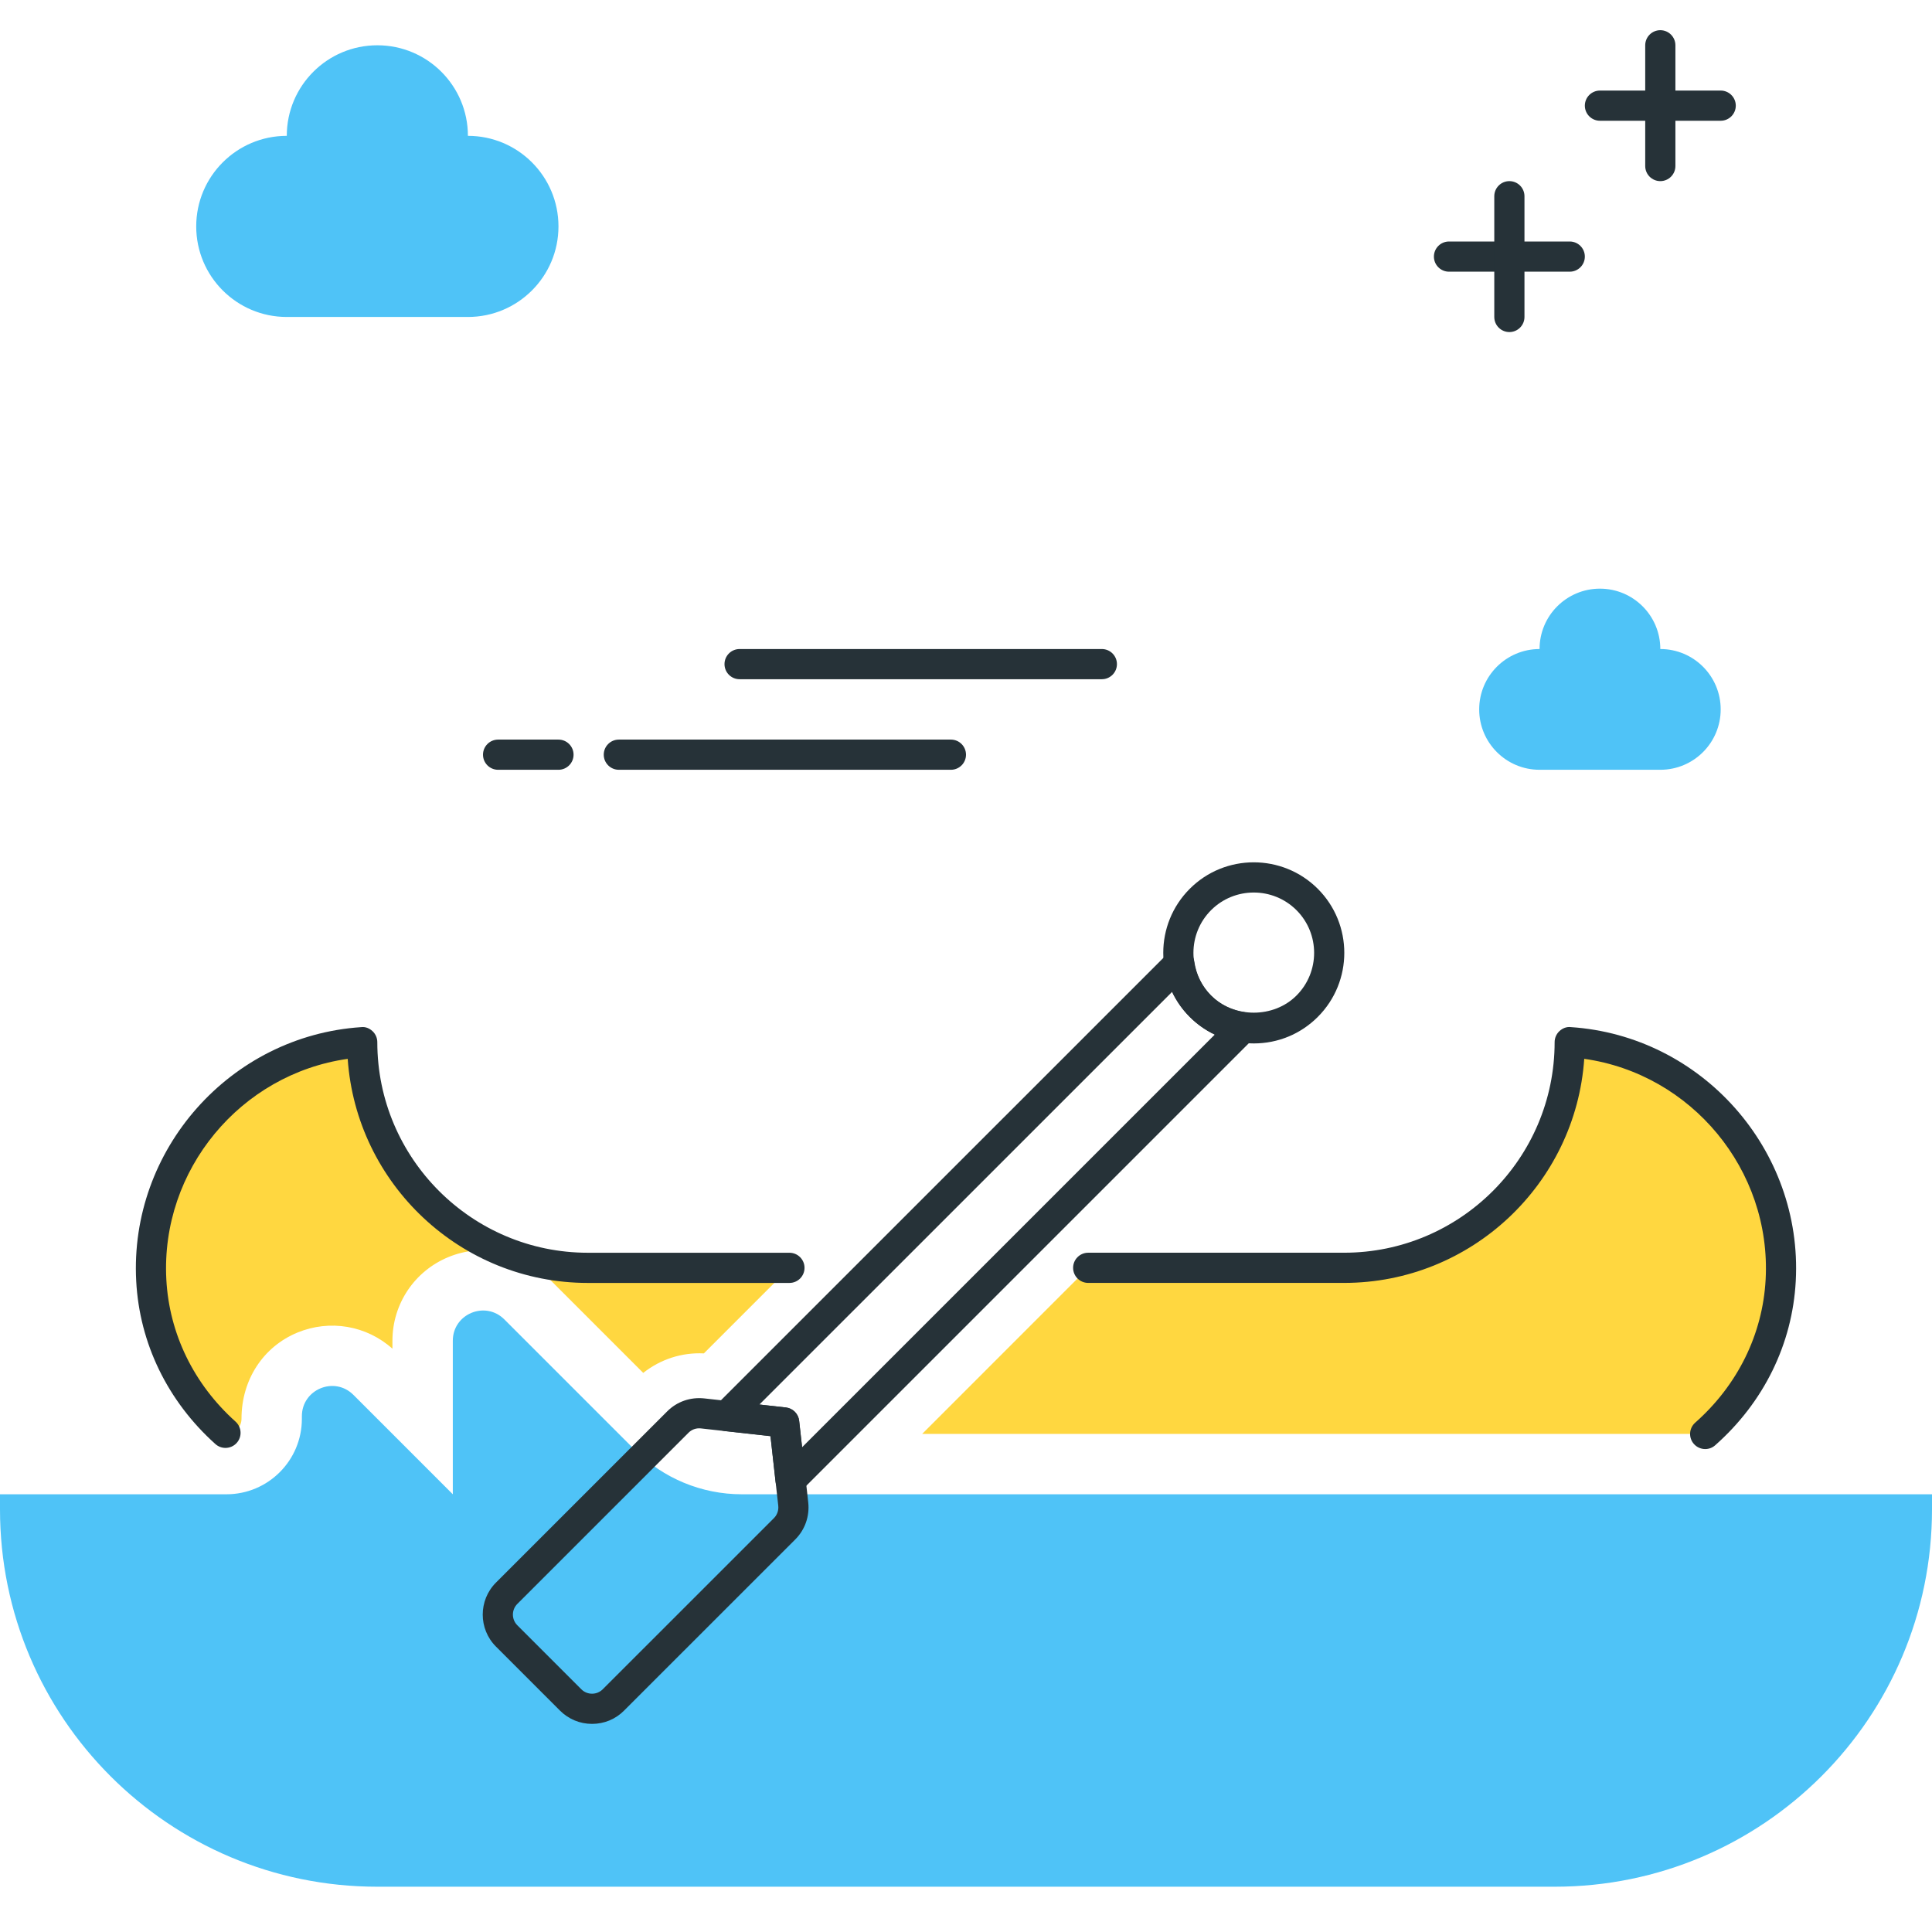 <?xml version="1.0" encoding="utf-8"?>
<!-- Generator: Adobe Illustrator 22.0.0, SVG Export Plug-In . SVG Version: 6.00 Build 0)  -->
<svg version="1.1" id="Layer_1" xmlns="http://www.w3.org/2000/svg" xmlns:xlink="http://www.w3.org/1999/xlink" x="0px" y="0px"
	 viewBox="0 0 64 64" style="enable-background:new 0 0 64 64;" xml:space="preserve">
<style type="text/css">
	.st0{fill:#263238;}
	.st1{fill:#4FC3F7;}
	.st2{fill:#FFD740;}
	.st3{fill:#FF5252;}
	.st4{fill:#4DB6AC;}
	.st5{fill:#FFFFFF;}
	.st6{fill:#40C4FF;}
	.st7{fill:#A2A2A1;}
	.st8{fill:#212A41;}
</style>
<g>
	<g>
		<path class="st1" d="M21.036,48.036l-4.328-4.328C16.077,43.077,15,43.523,15,44.414V49.5l-3.293-3.293
			C11.077,45.577,10,46.023,10,46.914V47c0,1.381-1.119,2.5-2.5,2.5H0V50c0,6.904,5.596,12.5,12.5,12.5h39
			C58.404,62.5,64,56.904,64,50v-0.5H24.571C23.245,49.5,21.973,48.973,21.036,48.036z"/>
	</g>
	<g>
		<path class="st2" d="M7.511,47.498C7.781,47.492,8,47.272,8,47c0-1.304,0.727-2.392,1.852-2.857
			C10.929,43.7,12.143,43.91,13,44.678v-0.264c0-1.218,0.727-2.306,1.852-2.771c1.129-0.465,2.409-0.21,3.27,0.65l3.186,3.186
			c0.571-0.451,1.276-0.682,2.009-0.646l2.835-2.835h-6.676c-4.128,0-7.475-3.347-7.475-7.475c-4.042,0.267-7.21,3.727-6.989,7.885
			C5.119,44.442,6.074,46.227,7.511,47.498z"/>
	</g>
	<g>
		<path class="st2" d="M56.486,47.5c1.438-1.271,2.394-3.057,2.502-5.092c0.221-4.158-2.948-7.617-6.989-7.885
			c0,4.128-3.347,7.475-7.475,7.475h-8.475L30.548,47.5H56.486z"/>
	</g>
	<g>
		<path class="st0" d="M18.5,25.5h-2c-0.276,0-0.5-0.224-0.5-0.5s0.224-0.5,0.5-0.5h2c0.276,0,0.5,0.224,0.5,0.5
			S18.776,25.5,18.5,25.5z"/>
	</g>
	<g>
		<path class="st0" d="M31.5,25.5h-11c-0.276,0-0.5-0.224-0.5-0.5s0.224-0.5,0.5-0.5h11c0.276,0,0.5,0.224,0.5,0.5
			S31.776,25.5,31.5,25.5z"/>
	</g>
	<g>
		<path class="st0" d="M36.5,22.5h-12c-0.276,0-0.5-0.224-0.5-0.5s0.224-0.5,0.5-0.5h12c0.276,0,0.5,0.224,0.5,0.5
			S36.776,22.5,36.5,22.5z"/>
	</g>
	<g>
		<path class="st1" d="M9.5,4.5c0-1.657,1.343-3,3-3s3,1.343,3,3c1.657,0,3,1.343,3,3s-1.343,3-3,3h-6c-1.657,0-3-1.343-3-3
			S7.843,4.5,9.5,4.5z"/>
	</g>
	<g>
		<path class="st0" d="M57,4h-4c-0.276,0-0.5-0.224-0.5-0.5S52.724,3,53,3h4c0.276,0,0.5,0.224,0.5,0.5S57.276,4,57,4z"/>
	</g>
	<g>
		<path class="st0" d="M55,6c-0.276,0-0.5-0.224-0.5-0.5v-4C54.5,1.224,54.724,1,55,1s0.5,0.224,0.5,0.5v4C55.5,5.776,55.276,6,55,6
			z"/>
	</g>
	<g>
		<path class="st0" d="M52,9h-4c-0.276,0-0.5-0.224-0.5-0.5S47.724,8,48,8h4c0.276,0,0.5,0.224,0.5,0.5S52.276,9,52,9z"/>
	</g>
	<g>
		<path class="st0" d="M50,11c-0.276,0-0.5-0.224-0.5-0.5v-4C49.5,6.224,49.724,6,50,6s0.5,0.224,0.5,0.5v4
			C50.5,10.776,50.276,11,50,11z"/>
	</g>
	<g>
		<path class="st1" d="M51,21.5c0-1.105,0.895-2,2-2c1.105,0,2,0.895,2,2c1.105,0,2,0.895,2,2c0,1.105-0.895,2-2,2h-4
			c-1.105,0-2-0.895-2-2C49,22.395,49.896,21.5,51,21.5z"/>
	</g>
	<g>
		<path class="st0" d="M41.533,34.565c-0.802,0-1.555-0.312-2.121-0.879c-1.17-1.17-1.17-3.073,0-4.243
			c1.167-1.17,3.071-1.17,4.242,0c1.17,1.17,1.17,3.073,0,4.243C43.088,34.253,42.334,34.565,41.533,34.565z M41.533,29.566
			c-0.513,0-1.024,0.194-1.414,0.584c-0.78,0.78-0.78,2.049,0,2.829c0.756,0.756,2.072,0.756,2.828,0c0.78-0.78,0.78-2.049,0-2.829
			C42.558,29.761,42.045,29.566,41.533,29.566z"/>
	</g>
	<g>
		<path class="st0" d="M7.469,47.964c-0.119,0-0.238-0.042-0.334-0.128c-1.583-1.42-2.515-3.338-2.623-5.401
			c-0.232-4.35,3.112-8.122,7.454-8.41c0.141-0.018,0.274,0.04,0.375,0.134c0.101,0.095,0.158,0.227,0.158,0.365
			c0,3.846,3.129,6.975,6.976,6.975h6.676c0.276,0,0.5,0.224,0.5,0.5s-0.224,0.5-0.5,0.5h-6.676c-4.212,0-7.672-3.281-7.957-7.423
			c-3.545,0.501-6.201,3.674-6.008,7.307c0.095,1.796,0.909,3.469,2.293,4.71c0.205,0.185,0.223,0.5,0.038,0.706
			C7.742,47.908,7.605,47.964,7.469,47.964z"/>
	</g>
	<g>
		<path class="st0" d="M56.487,48.002c-0.138,0-0.275-0.057-0.375-0.169c-0.183-0.207-0.163-0.522,0.044-0.706
			c1.407-1.244,2.236-2.929,2.333-4.745c0.193-3.633-2.463-6.806-6.009-7.307c-0.285,4.142-3.744,7.423-7.956,7.423h-8.476
			c-0.276,0-0.5-0.224-0.5-0.5s0.224-0.5,0.5-0.5h8.476c3.846,0,6.975-3.129,6.975-6.975c0-0.139,0.058-0.271,0.158-0.365
			c0.101-0.094,0.237-0.151,0.375-0.134c4.343,0.288,7.688,4.061,7.455,8.41c-0.111,2.086-1.059,4.019-2.669,5.442
			C56.724,47.961,56.605,48.002,56.487,48.002z"/>
	</g>
	<g>
		<path class="st0" d="M19.612,57.106c-0.4,0-0.777-0.156-1.061-0.439l-2.121-2.121c-0.585-0.585-0.585-1.536,0-2.121l5.671-5.671
			c0.324-0.325,0.769-0.479,1.228-0.43l2.702,0.3c0.232,0.026,0.416,0.209,0.442,0.441l0.301,2.704
			c0.05,0.457-0.107,0.904-0.431,1.228l-5.671,5.67C20.391,56.95,20.015,57.106,19.612,57.106
			C19.613,57.106,19.613,57.106,19.612,57.106z M23.16,47.315c-0.132,0-0.257,0.051-0.352,0.146l-5.671,5.671
			c-0.195,0.195-0.195,0.512,0,0.707l2.121,2.121c0.095,0.095,0.22,0.146,0.354,0.146h0.001c0.133,0,0.258-0.052,0.353-0.146
			l5.671-5.67c0.108-0.108,0.16-0.258,0.144-0.41l-0.257-2.306l-2.306-0.256C23.198,47.316,23.179,47.315,23.16,47.315z"/>
	</g>
	<g>
		<path class="st0" d="M26.188,49.531c-0.056,0-0.111-0.009-0.166-0.028c-0.181-0.063-0.31-0.226-0.331-0.417l-0.168-1.512
			l-1.511-0.168c-0.191-0.021-0.354-0.15-0.417-0.332c-0.063-0.181-0.018-0.383,0.118-0.519l14.999-14.998
			c0.136-0.135,0.332-0.18,0.513-0.12c0.18,0.06,0.31,0.217,0.336,0.404c0.062,0.441,0.254,0.834,0.558,1.138
			s0.696,0.496,1.138,0.558c0.188,0.026,0.345,0.156,0.404,0.336c0.061,0.18,0.014,0.379-0.12,0.513L26.542,49.385
			C26.446,49.48,26.318,49.531,26.188,49.531z M25.156,46.527l0.875,0.097c0.233,0.026,0.416,0.209,0.442,0.442l0.097,0.876
			L40.243,34.27c-0.308-0.144-0.588-0.34-0.831-0.583s-0.439-0.523-0.583-0.831L25.156,46.527z"/>
	</g>
</g>
</svg>
